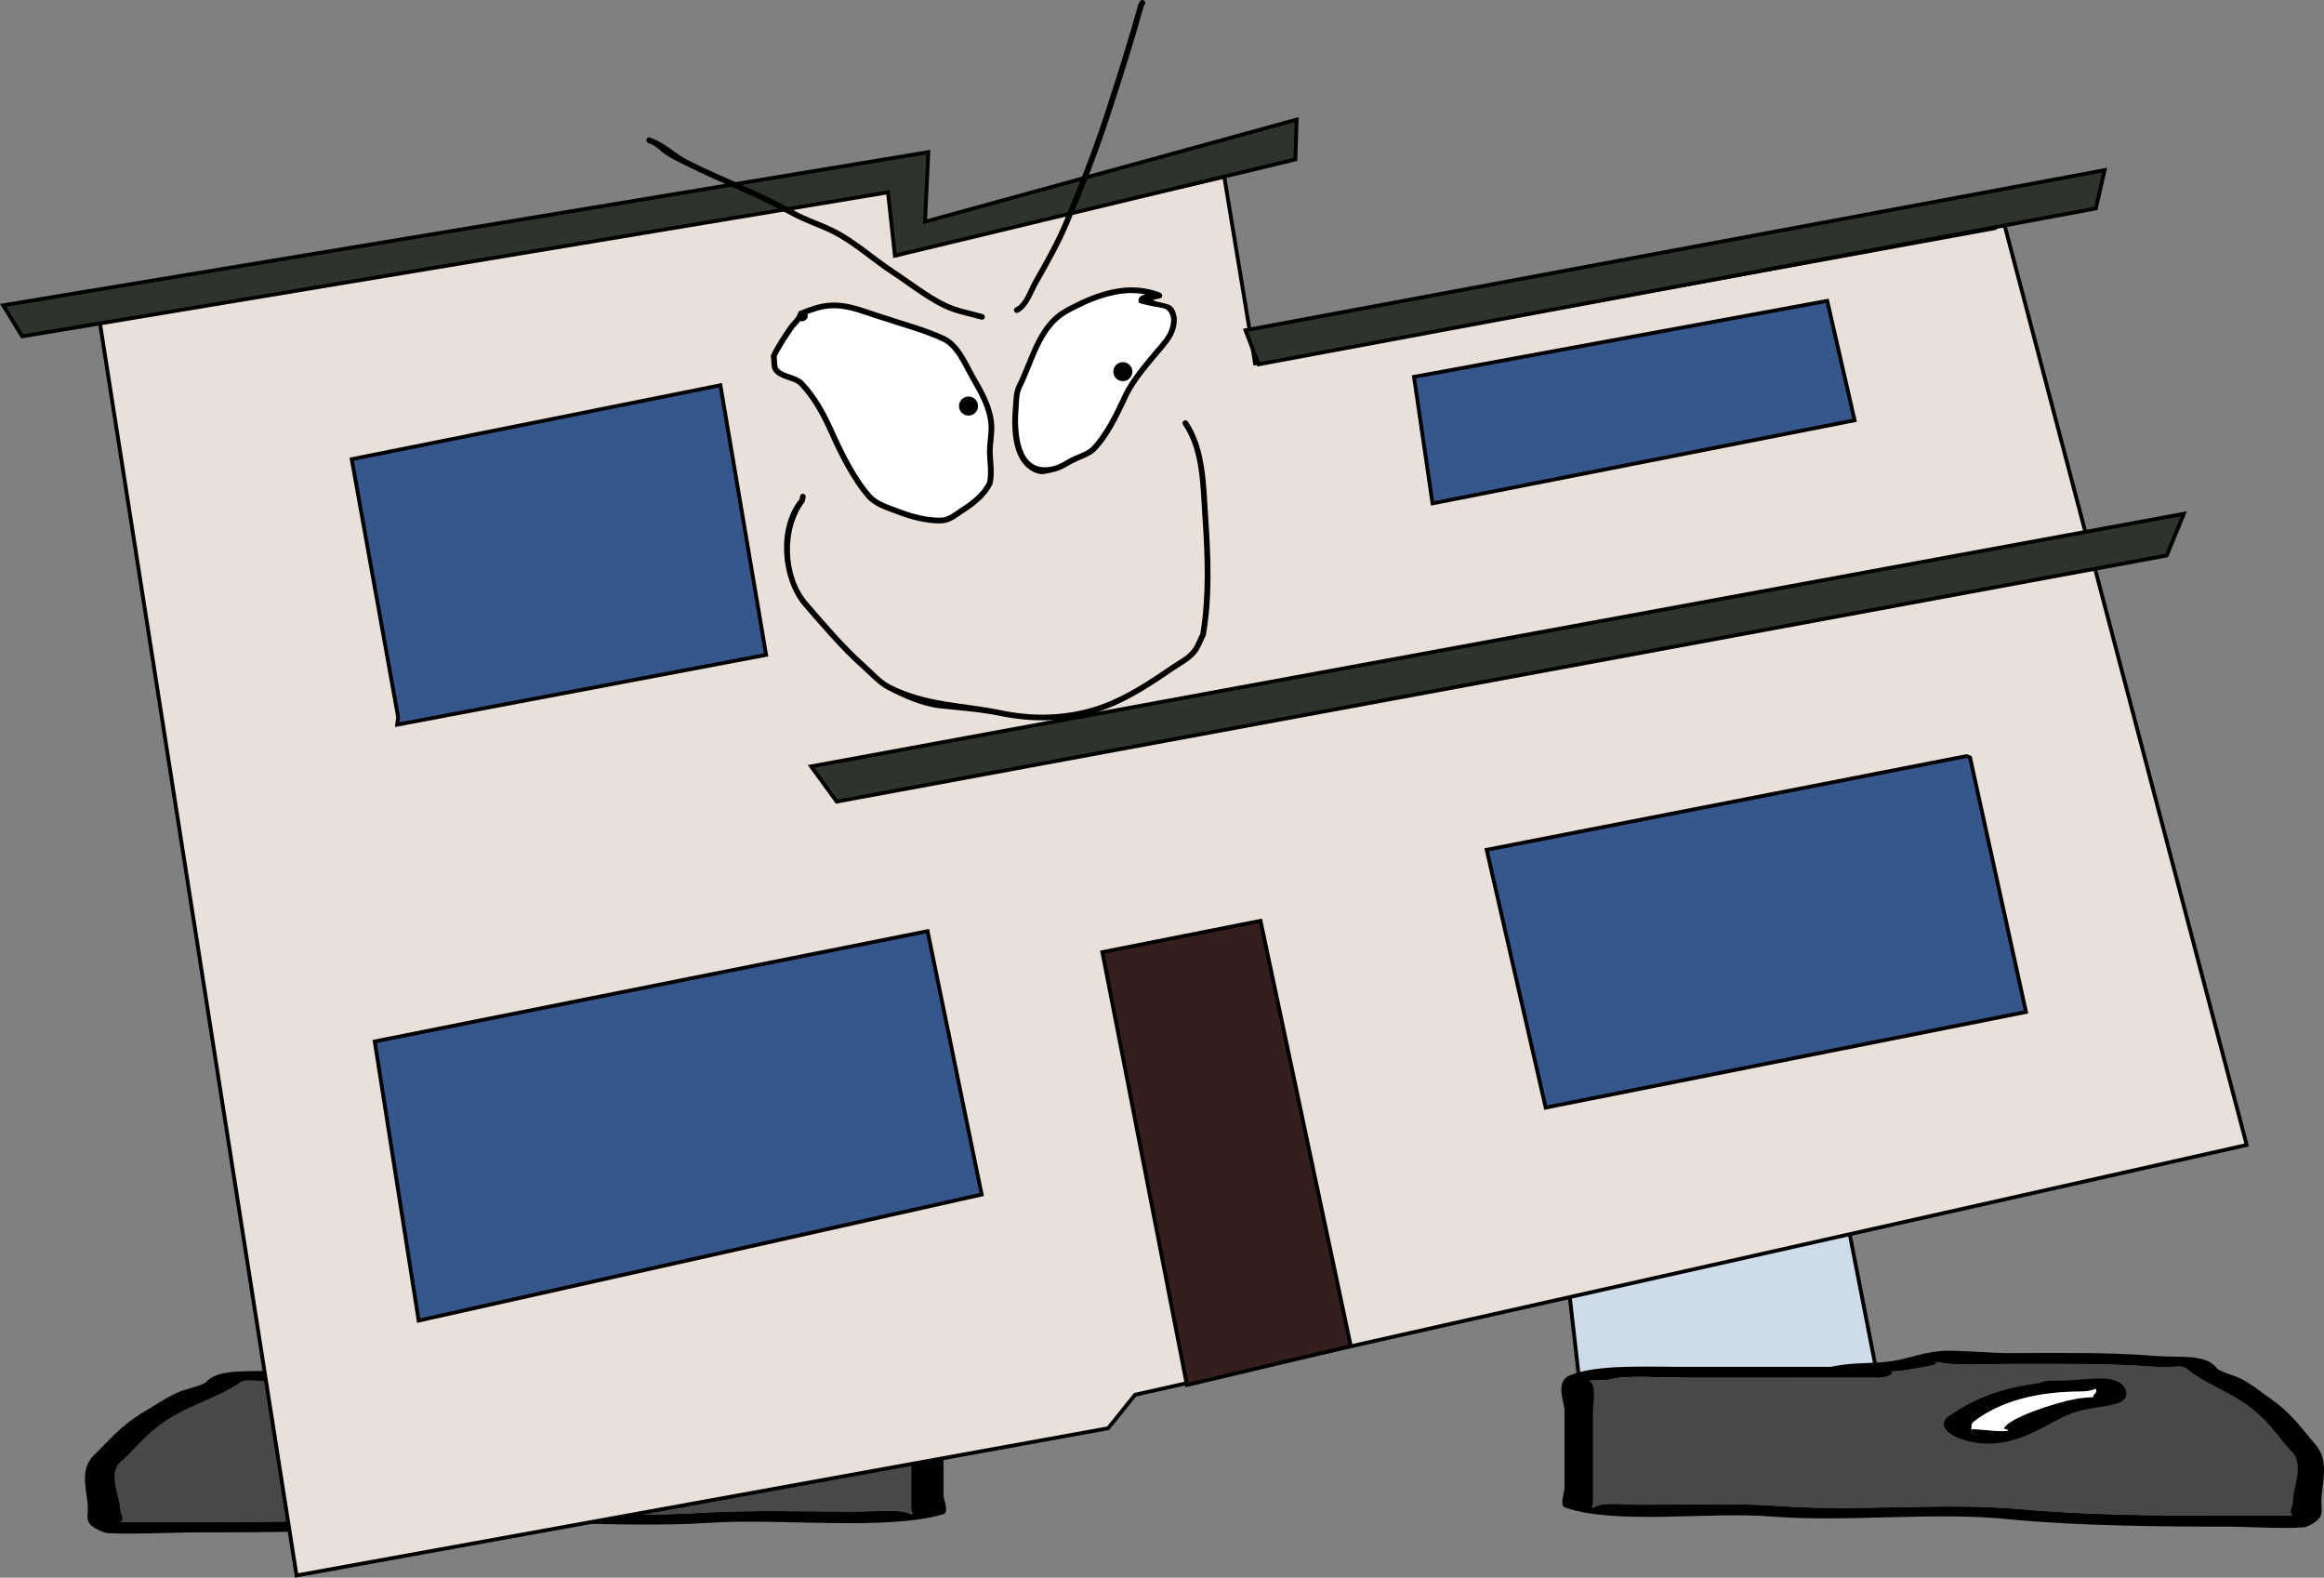 <svg version="1.1" xmlns="http://www.w3.org/2000/svg" xmlns:xlink="http://www.w3.org/1999/xlink" width="610.201" height="414.122" viewBox="0,0,610.201,414.122"><rect x="0" y="0" width="610.201" height="414.122" fill="#808080" stroke="none"/><g transform="translate(-10.597,44.776)"><g data-paper-data="{&quot;isPaintingLayer&quot;:true}" fill-rule="nonzero" stroke-linejoin="miter" stroke-miterlimit="10" stroke-dasharray="" stroke-dashoffset="0" style="mix-blend-mode: normal"><path d="M162.332,323.883l28.063,-100.264l78.41,-0.895l-16.507,101.159z" data-paper-data="{&quot;index&quot;:null}" fill="#cedce9" stroke="#000000" stroke-width="1" stroke-linecap="round"/><path d="M426.74,330.539l-14.6,-128.116l69.351,1.134l24.82,126.982z" data-paper-data="{&quot;index&quot;:null}" fill="#cedce9" stroke="#000000" stroke-width="1" stroke-linecap="round"/><path d="M512.908,314.577c-1.877,0.355 -3.722,0.558 -5.549,0.705c0.012,0.055 0.019,0.112 0.019,0.171c0,1.446 -3.821,1.446 -3.821,1.446c-16.877,0 -33.755,0 -50.632,0c-4.343,0 -15.15,-0.656 -18.353,0.209c-1.845,0.498 -3.166,0.449 -5.53,0.514c-0.267,0.007 -0.752,0.023 -1.181,0.033c2.286,0.618 1.181,6.326 1.181,7.922c0,6.749 0,13.499 0,20.248c0,1.205 0,2.411 0,3.616c0,0.482 -0.672,1.856 0,1.446c2.557,-1.558 7.547,-0.72 13.375,-0.723c11.487,-0.006 23.785,-0.47 35.067,0.312c20.602,1.559 42.752,-0.932 63.189,0.805c17.213,1.629 37.817,1.775 55.551,1.775c4.458,0 8.916,0 13.375,0c0.671,0 1.724,-0.034 2.814,-0.072c-1.097,-0.742 0.052,-2.536 0.052,-3.544c0,-3.765 3.335,-10.261 -0.759,-13.644c-3.618,-4.108 -5.907,-8.063 -11.808,-12.16c-4.354,-3.023 -11.133,-5.702 -14.736,-8.705c-1.747,-1.79 -3.31,-0.511 -8.999,-0.925c-12.587,-0.916 -25.21,-0.723 -38.213,-0.723c-4.74,0 -10.692,0.364 -15.285,0c-0.97,-0.077 -2.792,-0.363 -4.158,-0.597c2.498,0.73 -3.202,1.437 -5.597,1.89zM452.924,314.007c12.755,0 25.511,0 38.266,0c0.368,-0.07 0.736,-0.139 1.104,-0.209c4.847,-0.917 9.222,-0.674 13.375,-1.085c5.659,-0.56 9.043,-2.444 14.882,-2.893c3.354,-0.258 12.643,0.57 17.397,0.57c12.891,0 25.769,-0.279 38.213,0.723c6.991,0.563 12.898,-0.535 16.168,2.815c0.482,1.272 4.339,2.068 6.357,3.046c3.083,1.496 5.66,3.711 8.046,5.367c5.914,4.106 8.515,8.329 12.223,12.539c3.314,4.438 1.151,9.942 1.151,14.559c0,2.553 1.063,4.352 -3.821,6.508c-1.703,0.752 -17.438,0 -20.062,0c-18.292,0 -39.664,-0.183 -57.405,-1.862c-19.49,-2.156 -42.689,0.75 -62.834,-0.775c-16.234,-1.384 -41.291,2.303 -54.585,-2.425c-1.316,-0.468 0,-4.291 0,-5.062c0,-6.749 0,-13.499 0,-20.248c0,-2.257 -2.628,-7.644 1.359,-9.325c6.958,-2.932 19.979,-2.246 30.167,-2.246z" data-paper-data="{&quot;index&quot;:null}" fill="#000000" stroke="none" stroke-width="1" stroke-linecap="butt"/><path d="M507.305,315.213c1.827,-0.147 3.694,-0.352 5.571,-0.707c2.395,-0.453 8.118,-1.161 5.62,-1.891c1.366,0.234 3.203,0.52 4.173,0.597c4.593,0.364 10.599,0.004 15.338,0.004c13.003,0 25.708,-0.173 38.295,0.743c5.688,0.414 7.264,-0.859 9.01,0.93c3.603,3.003 10.41,5.704 14.765,8.727c5.902,4.097 8.198,8.08 11.816,12.188c4.094,3.383 0.741,9.904 0.741,13.669c0,1.008 -1.156,2.807 -0.059,3.549c-1.09,0.037 -2.145,0.073 -2.816,0.073c-4.458,0 -8.924,0.005 -13.382,0.005c-17.734,0 -38.422,-0.122 -55.635,-1.75c-20.437,-1.737 -42.79,0.74 -63.391,-0.819c-11.282,-0.782 -23.615,-0.334 -35.102,-0.328c-5.827,0.003 -10.822,-0.838 -13.379,0.72c-0.672,0.41 -0.003,-0.966 -0.003,-1.448c0,-1.205 -0.007,-2.416 -0.007,-3.622c0,-6.749 -0.008,-13.539 -0.008,-20.288c0,-1.596 1.117,-7.318 -1.169,-7.936c0.429,-0.01 0.915,-0.026 1.182,-0.033c2.364,-0.065 3.688,-0.018 5.533,-0.517c3.203,-0.865 14.02,-0.216 18.363,-0.216c16.877,0 33.845,-0.029 50.722,-0.029c0,0 3.84,-0.002 3.84,-1.449c0,-0.059 -0.006,-0.116 -0.018,-0.171z" data-paper-data="{&quot;noHover&quot;:false,&quot;origItem&quot;:[&quot;Path&quot;,{&quot;applyMatrix&quot;:true,&quot;segments&quot;:[[[579.60736,595.76373],[0.95609,-0.20262],[0.00646,0.07548]],[[579.61718,596],[0,-0.08208],[0,2]],[[577.61718,598],[0,0],[-8.83333,0]],[[551.11718,598],[8.83333,0],[-2.27308,0]],[[541.51161,598.28885],[1.67648,-1.19621],[-0.96568,0.68904]],[[538.61718,599],[1.23739,-0.09027],[-0.13966,0.01019]],[[537.99901,599.04541],[0.22447,-0.0134],[1.19653,0.85421]],[[538.61718,610],[0,-2.20646],[0,9.33333]],[[538.61718,638],[0,-9.33333],[0,1.66667]],[[538.61718,643],[0,-1.66667],[0,0.66667]],[[538.61718,645],[-0.35177,0.56631],[1.33831,-2.15456]],[[545.61718,644],[-3.04994,0.00386],[6.01206,-0.00761]],[[563.97058,644.43107],[-5.90478,-1.08158],[10.78253,2.15651]],[[597.04254,645.54479],[-10.6965,-2.40266],[9.00888,2.25222]],[[626.11718,648],[-9.28168,0],[2.33333,0]],[[633.11718,648],[-2.33333,0],[0.35109,0]],[[634.59021,647.90091],[-0.5707,0.05184],[-0.57412,-1.02596]],[[634.61718,643],[0,1.39387],[0,-5.20707]],[[634.21982,624.13246],[2.14282,4.67827],[-1.8936,-5.6808]],[[628.03948,607.31672],[3.08887,5.66543],[-2.2791,-4.1802]],[[620.32688,595.27881],[1.8857,4.15235],[-0.91417,-2.47477]],[[615.61718,594],[2.9771,0.57275],[-6.58756,-1.26734]],[[595.61718,593],[6.8054,0],[-2.48058,0]],[[587.61718,593],[2.40395,0.50364],[-0.50743,-0.10631]],[[585.44122,592.1748],[0.71481,0.32365],[1.30749,1.01011]],[[582.51161,594.78885],[1.25365,-0.62682],[-0.98239,0.4912]]],&quot;closed&quot;:true}],&quot;index&quot;:null}" fill="#484848" stroke="none" stroke-width="1" stroke-linecap="butt"/><path d="M560.875,320.515c0,-0.168 -0.053,-0.449 -0.104,-0.724c-0.197,0.112 -0.49,0.207 -0.868,0.289c-1.132,0.436 -2.85,0.436 -2.85,0.436c-14.555,0 -22.962,3.839 -28.108,7.878c-0.605,0.458 -0.552,1.01 -0.552,1.523c0,0.146 -0.037,0.377 -0.077,0.617c0.038,-0.077 0.135,-0.141 0.33,-0.181c0.864,-0.18 8.378,0.92 9.3,0.287c0.277,-0.19 -1.359,-0.226 -1.269,-0.441c1.11,-2.638 12.88,-6.628 18.666,-7.723c1.501,-0.284 3.19,-0.427 4.869,-0.492c-0.657,-0.387 0.661,-0.979 0.661,-1.468zM528.297,330.653c-0.087,0.514 -0.164,1.006 0.097,0.71c0.178,-0.202 -0.079,-0.486 -0.097,-0.71zM522.111,327.1c5.461,-3.897 12.725,-7.45 24.044,-8.848c1.063,-0.629 3.257,-0.629 3.257,-0.629h1.911c4.326,0 6.615,-0.57 11.262,-0.57c6.454,0 7.95,4.857 4.575,6.279c-2.13,0.898 -5.545,1.192 -8.396,1.731c-8.438,1.597 -11.569,6.186 -20.815,8.469c-9.8,2.42 -20.589,-2.835 -15.837,-6.432z" data-paper-data="{&quot;index&quot;:null}" fill="#000000" stroke="none" stroke-width="1" stroke-linecap="butt"/><path d="M560.914,319.742c0.051,0.276 0.112,0.561 0.112,0.728c0,0.489 -1.302,1.09 -0.645,1.477c-1.679,0.065 -3.378,0.202 -4.879,0.486c-5.786,1.095 -17.613,5.065 -18.723,7.703c-0.09,0.215 1.364,0.377 1.087,0.568c-0.922,0.633 -8.501,-0.486 -9.365,-0.306c-0.196,0.041 -0.291,0.104 -0.329,0.182c0.04,-0.24 0.07,-0.475 0.07,-0.62c0,-0.512 -0.07,-1.074 0.535,-1.533c5.145,-4.039 13.856,-7.963 28.411,-7.963c0,0 1.725,0.003 2.858,-0.433c0.378,-0.081 0.671,-0.177 0.868,-0.289z" data-paper-data="{&quot;noHover&quot;:false,&quot;origItem&quot;:[&quot;Path&quot;,{&quot;applyMatrix&quot;:true,&quot;segments&quot;:[[[607.563,601.99816],[0.02649,0.38155],[-0.10299,0.15484]],[[607.10872,602.39727],[0.1976,-0.11227],[-0.59254,0.60273]],[[605.61718,603],[0,0],[-7.618,0]],[[590.90604,613.89443],[2.69308,-5.58508],[-0.31682,0.63364]],[[590.61718,616],[0,-0.70843],[0,0.20156]],[[590.57685,616.85325],[0.02106,-0.33136],[0.02013,-0.10671]],[[590.74964,616.60263],[-0.10238,0.05628],[0.45234,-0.24865]],[[595.61718,617],[-0.48256,0.87548],[0.14503,-0.26312]],[[594.95308,616.3906],[-0.04725,0.29671],[0.58086,-3.64773]],[[604.72276,605.71115],[-3.02833,1.51416],[0.78545,-0.39273]],[[607.27135,605.03032],[-0.87898,0.0905],[-0.34365,-0.53523]],[[607.61718,603],[0,0.6759],[0,-0.23192]]],&quot;closed&quot;:true}],&quot;index&quot;:null}" fill="#ffffff" stroke="none" stroke-width="1" stroke-linecap="butt"/><path d="M154.873,318.207c-2.708,-0.43 -9.153,-1.101 -6.329,-1.794c-1.544,0.222 -3.604,0.493 -4.701,0.566c-5.193,0.346 -11.923,0 -17.282,0c-14.701,0 -28.974,-0.183 -43.204,0.686c-6.431,0.393 -8.199,-0.821 -10.174,0.878c-4.074,2.849 -11.738,5.392 -16.661,8.261c-6.673,3.888 -9.26,7.641 -13.351,11.539c-4.629,3.21 -0.858,9.374 -0.858,12.947c0,0.956 1.298,2.659 0.058,3.363c1.233,0.036 2.424,0.068 3.182,0.068c5.041,0 10.081,0 15.122,0c20.05,0 43.346,-0.139 62.808,-1.685c23.107,-1.649 48.15,0.716 71.443,-0.764c12.756,-0.742 26.66,-0.301 39.647,-0.296c6.589,0.003 12.231,-0.792 15.122,0.686c0.76,0.389 0,-0.915 0,-1.372c0,-1.144 0,-2.287 0,-3.431c0,-6.405 0,-12.809 0,-19.214c0,-1.514 -1.249,-6.931 1.335,-7.517c-0.485,-0.009 -1.034,-0.024 -1.335,-0.031c-2.673,-0.062 -4.167,-0.015 -6.253,-0.488c-3.622,-0.821 -15.84,-0.198 -20.75,-0.198c-19.082,0 -38.164,0 -57.246,0c0,0 -4.32,0 -4.32,-1.372c0,-0.056 0.007,-0.11 0.021,-0.162c-2.065,-0.139 -4.152,-0.332 -6.274,-0.669zM222.692,317.665c11.519,0 26.241,-0.652 34.107,2.131c4.508,1.595 1.536,6.707 1.536,8.848c0,6.405 0,12.809 0,19.214c0,0.731 1.488,4.359 0,4.803c-15.031,4.486 -43.361,0.988 -61.715,2.301c-22.776,1.447 -49.006,-1.31 -71.042,0.736c-20.058,1.593 -44.222,1.767 -64.903,1.767c-2.966,0 -20.757,0.714 -22.682,0c-5.522,-2.046 -4.32,-3.754 -4.32,-6.176c0,-4.381 -2.445,-9.604 1.302,-13.815c4.193,-3.995 7.133,-8.003 13.82,-11.899c2.697,-1.572 5.611,-3.674 9.097,-5.093c2.281,-0.929 6.642,-1.683 7.187,-2.891c3.696,-3.178 10.376,-2.137 18.28,-2.671c14.07,-0.951 28.629,-0.686 43.204,-0.686c5.375,0 15.878,-0.786 19.67,-0.541c6.601,0.426 10.428,2.214 16.826,2.745c4.695,0.39 9.642,0.159 15.122,1.029c0.416,0.066 0.832,0.132 1.248,0.198c14.422,0 28.843,0 43.265,0z" data-paper-data="{&quot;index&quot;:null}" fill="#000000" stroke="none" stroke-width="1" stroke-linecap="butt"/><path d="M161.207,318.81c-0.014,0.052 -0.021,0.106 -0.021,0.162c0,1.372 4.342,1.375 4.342,1.375c19.082,0 38.266,0.027 57.348,0.027c4.91,0 17.14,-0.616 20.761,0.205c2.086,0.473 3.583,0.428 6.256,0.49c0.302,0.007 0.851,0.022 1.336,0.032c-2.585,0.586 -1.322,6.016 -1.322,7.53c0,6.405 -0.009,12.847 -0.009,19.252c0,1.144 -0.007,2.293 -0.007,3.437c0,0.457 0.757,1.763 -0.003,1.374c-2.891,-1.478 -8.538,-0.681 -15.127,-0.683c-12.987,-0.005 -26.931,-0.431 -39.687,0.311c-23.293,1.48 -48.565,-0.871 -71.672,0.778c-19.461,1.546 -42.852,1.661 -62.902,1.661c-5.041,0 -10.09,-0.004 -15.13,-0.004c-0.758,0 -1.951,-0.033 -3.184,-0.069c1.24,-0.704 -0.066,-2.411 -0.066,-3.368c0,-3.573 -3.791,-9.76 0.838,-12.971c4.091,-3.898 6.687,-7.677 13.36,-11.565c4.923,-2.869 12.62,-5.432 16.693,-8.281c1.975,-1.698 3.756,-0.49 10.187,-0.883c14.231,-0.87 28.596,-0.705 43.297,-0.705c5.359,0 12.149,0.342 17.342,-0.003c1.096,-0.073 3.173,-0.344 4.718,-0.566c-2.824,0.693 3.646,1.365 6.354,1.795c2.122,0.337 4.234,0.532 6.299,0.671z" data-paper-data="{&quot;noHover&quot;:false,&quot;origItem&quot;:[&quot;Path&quot;,{&quot;applyMatrix&quot;:true,&quot;segments&quot;:[[[579.60736,595.76373],[0.95609,-0.20262],[0.00646,0.07548]],[[579.61718,596],[0,-0.08208],[0,2]],[[577.61718,598],[0,0],[-8.83333,0]],[[551.11718,598],[8.83333,0],[-2.27308,0]],[[541.51161,598.28885],[1.67648,-1.19621],[-0.96568,0.68904]],[[538.61718,599],[1.23739,-0.09027],[-0.13966,0.01019]],[[537.99901,599.04541],[0.22447,-0.0134],[1.19653,0.85421]],[[538.61718,610],[0,-2.20646],[0,9.33333]],[[538.61718,638],[0,-9.33333],[0,1.66667]],[[538.61718,643],[0,-1.66667],[0,0.66667]],[[538.61718,645],[-0.35177,0.56631],[1.33831,-2.15456]],[[545.61718,644],[-3.04994,0.00386],[6.01206,-0.00761]],[[563.97058,644.43107],[-5.90478,-1.08158],[10.78253,2.15651]],[[597.04254,645.54479],[-10.6965,-2.40266],[9.00888,2.25222]],[[626.11718,648],[-9.28168,0],[2.33333,0]],[[633.11718,648],[-2.33333,0],[0.35109,0]],[[634.59021,647.90091],[-0.5707,0.05184],[-0.57412,-1.02596]],[[634.61718,643],[0,1.39387],[0,-5.20707]],[[634.21982,624.13246],[2.14282,4.67827],[-1.8936,-5.6808]],[[628.03948,607.31672],[3.08887,5.66543],[-2.2791,-4.1802]],[[620.32688,595.27881],[1.8857,4.15235],[-0.91417,-2.47477]],[[615.61718,594],[2.9771,0.57275],[-6.58756,-1.26734]],[[595.61718,593],[6.8054,0],[-2.48058,0]],[[587.61718,593],[2.40395,0.50364],[-0.50743,-0.10631]],[[585.44122,592.1748],[0.71481,0.32365],[1.30749,1.01011]],[[582.51161,594.78885],[1.25365,-0.62682],[-0.98239,0.4912]]],&quot;closed&quot;:true}],&quot;index&quot;:null}" fill="#484848" stroke="none" stroke-width="1" stroke-linecap="butt"/><path d="M100.64,323.841c0,0.464 1.489,1.026 0.747,1.393c1.899,0.062 3.809,0.198 5.506,0.467c6.542,1.039 19.85,4.825 21.105,7.328c0.102,0.204 -1.748,0.238 -1.435,0.418c1.042,0.601 9.538,-0.443 10.515,-0.273c0.221,0.039 0.33,0.099 0.373,0.172c-0.045,-0.227 -0.087,-0.447 -0.087,-0.586c0,-0.486 0.06,-1.01 -0.624,-1.445c-5.818,-3.833 -15.323,-7.476 -31.779,-7.476c0,0 -1.942,0 -3.222,-0.414c-0.427,-0.077 -0.759,-0.168 -0.981,-0.274c-0.057,0.262 -0.117,0.528 -0.117,0.687zM137.364,334.134c0.295,0.281 0.208,-0.185 0.11,-0.673c-0.021,0.212 -0.311,0.481 -0.11,0.673zM144.468,330.089c5.372,3.413 -6.826,8.4 -17.906,6.103c-10.454,-2.167 -13.994,-6.521 -23.534,-8.036c-3.223,-0.512 -7.085,-0.791 -9.493,-1.643c-3.816,-1.35 -2.124,-5.959 5.172,-5.959c5.254,0 7.842,0.541 12.733,0.541h2.16c0,0 2.48,0 3.682,0.597c12.798,1.327 21.01,4.699 27.185,8.396z" data-paper-data="{&quot;index&quot;:null}" fill="#000000" stroke="none" stroke-width="1" stroke-linecap="butt"/><path d="M100.596,323.108c0.222,0.106 0.555,0.197 0.981,0.274c1.28,0.414 3.231,0.411 3.231,0.411c16.457,0 26.305,3.724 32.122,7.556c0.684,0.435 0.605,0.968 0.605,1.454c0,0.138 0.034,0.361 0.079,0.589c-0.043,-0.073 -0.151,-0.134 -0.372,-0.172c-0.977,-0.171 -9.546,0.891 -10.589,0.291c-0.313,-0.181 1.331,-0.335 1.229,-0.539c-1.255,-2.503 -14.627,-6.27 -21.169,-7.309c-1.697,-0.27 -3.618,-0.4 -5.517,-0.462c0.742,-0.367 -0.729,-0.938 -0.729,-1.402c0,-0.159 0.07,-0.429 0.127,-0.691z" data-paper-data="{&quot;noHover&quot;:false,&quot;origItem&quot;:[&quot;Path&quot;,{&quot;applyMatrix&quot;:true,&quot;segments&quot;:[[[607.563,601.99816],[0.02649,0.38155],[-0.10299,0.15484]],[[607.10872,602.39727],[0.1976,-0.11227],[-0.59254,0.60273]],[[605.61718,603],[0,0],[-7.618,0]],[[590.90604,613.89443],[2.69308,-5.58508],[-0.31682,0.63364]],[[590.61718,616],[0,-0.70843],[0,0.20156]],[[590.57685,616.85325],[0.02106,-0.33136],[0.02013,-0.10671]],[[590.74964,616.60263],[-0.10238,0.05628],[0.45234,-0.24865]],[[595.61718,617],[-0.48256,0.87548],[0.14503,-0.26312]],[[594.95308,616.3906],[-0.04725,0.29671],[0.58086,-3.64773]],[[604.72276,605.71115],[-3.02833,1.51416],[0.78545,-0.39273]],[[607.27135,605.03032],[-0.87898,0.0905],[-0.34365,-0.53523]],[[607.61718,603],[0,0.6759],[0,-0.23192]]],&quot;closed&quot;:true}],&quot;index&quot;:null}" fill="#ffffff" stroke="none" stroke-width="1" stroke-linecap="butt"/><g><g><path d="M36.715,39.221l207.763,-34.049l1.783,16.495l85.782,-20.065l8.088,48.993l194.302,-35.491l2.015,-2.594l64.057,243.255l-291.873,65.562l-7.065,8.791l-213.105,38.643z" fill="#e9e0d9" stroke="#000000" stroke-width="1" stroke-linecap="round"/><path d="M108.984,228.592l145.166,-28.949l14.199,69.135l-147.826,33.085z" fill="#36578c" stroke="#000000" stroke-width="1" stroke-linecap="round"/><path d="M115.128,143.431l-12.185,-67.676l96.808,-19.41l12,70.781l-96.863,18.319z" fill="#36578c" stroke="#000000" stroke-width="1" stroke-linecap="round"/><path d="M11.412,35.356l242.927,-40.202l-0.863,18.268l97.578,-26.8l-0.333,10.453l-105.153,25.279l-1.813,-16.647l-227.338,37.807z" fill="#2e332c" stroke="#000000" stroke-width="1" stroke-linecap="round"/><path d="M337.622,41.915l225.574,-42.03l-2.3,10.047l-219.848,40.919z" fill="#2e332c" stroke="#000000" stroke-width="1" stroke-linecap="round"/><path d="M381.861,54.147l108.508,-19.949l7.182,31.344l-110.822,21.814z" fill="#36578c" stroke="#000000" stroke-width="1" stroke-linecap="round"/><path d="M527.866,154.058l14.69,66.796l-126.121,25.097l-15.488,-67.665l125.982,-24.598z" fill="#36578c" stroke="#000000" stroke-width="1" stroke-linecap="round"/><path d="M322.234,318.763l-22.199,-113.62l41.532,-8.215l23.703,111.636z" fill="#341f1c" stroke="#000000" stroke-width="1" stroke-linecap="round"/><path d="M223.567,156.391l360.434,-66.303l-4.487,10.944l-349.234,64.603z" fill="#2e332c" stroke="#000000" stroke-width="1" stroke-linecap="round"/><path d="M309.619,34.574c0.067,0.235 2.894,0.823 3.291,0.918c2.929,0.702 4.588,0.082 5.213,3.268c0.189,3.817 -2.393,6.096 -4.636,8.795c-3.277,3.943 -6.641,7.854 -8.67,12.681c-2.019,4.237 -4.366,8.986 -7.657,12.399c-1.05,1.088 -3.148,1.764 -4.482,2.358c-2.344,1.043 -3.548,2.276 -6.109,2.773c-8.629,1.674 -9.089,-9.448 -8.568,-15.513c0.163,-1.894 0.007,-3.389 0.806,-5.167c2.998,-5.922 4.578,-13.453 9.781,-17.991c1.972,-1.72 4.758,-2.863 7.075,-4.023c5.23,-2.275 10.324,-3.635 15.689,-2.624c-1.146,0.275 -2.092,0.859 -1.733,2.126z" data-paper-data="{&quot;noHover&quot;:false,&quot;origItem&quot;:[&quot;Path&quot;,{&quot;applyMatrix&quot;:true,&quot;segments&quot;:[[[351.92467,24.91393],[-1.17776,0.0514],[-5.0738,-2.01429]],[[336.05337,24.5144],[5.56723,-1.23701],[-2.49563,0.69816]],[[328.36282,27.11354],[2.2634,-1.31293],[-5.97206,3.4642]],[[315.3669,42.869],[4.07069,-5.24265],[-1.12286,1.59346]],[[313.59068,47.77608],[0.52046,-1.82789],[-1.66695,5.85443]],[[319.02846,64.6056],[-8.78995,0],[2.60846,0]],[[325.54511,63.04143],[-2.49932,0.57787],[1.42263,-0.32893]],[[330.38469,61.57669],[-1.23772,0.86849],[3.88074,-2.72304]],[[340.21963,50.87259],[-2.78883,3.77482],[2.91048,-4.35307]],[[351.12813,40.12515],[-3.96764,3.24679],[2.71516,-2.22187]],[[357.35797,32.38569],[-0.54096,3.78331],[-0.00611,-3.24723]],[[352.87014,28.19433],[2.7419,1.24696],[-0.37111,-0.16877]],[[349.81918,26.67133],[0.0206,0.24302],[-0.11119,-1.31205]]],&quot;closed&quot;:true}]}" fill="#ffffff" stroke="none" stroke-width="0.5" stroke-linecap="butt"/><path d="M221.874,37.771l-0.346,-0.51c0.742,-0.321 1.545,-0.559 2.273,-0.822c7.157,-2.591 12.109,0.175 18.874,2.232c5.085,1.674 10.76,3.214 15.524,5.397c3.894,1.784 5.802,6.696 7.755,10.117c2.256,3.951 4.624,7.933 4.938,12.562c0.161,2.379 -0.448,4.837 -0.395,7.224c0.062,2.736 0.576,5.325 -0.009,8.039c-1.527,3.211 -4.467,5.385 -7.364,7.259c-1.894,1.225 -3.273,2.581 -5.693,2.599c-3.499,0.026 -7.543,-1.014 -10.773,-2.268c-2.698,-1.047 -5.911,-1.896 -7.916,-4.154c-3.965,-4.465 -7.425,-11.506 -9.854,-16.95c-2.022,-4.525 -4.434,-8.975 -7.832,-12.561c-1.718,-1.813 -5.676,-1.741 -6.846,-3.842c-0.502,-0.901 -0.231,-2.388 -0.471,-3.386c1.237,-2.592 2.976,-5.225 4.62,-7.582c0.608,-0.872 1.713,-1.745 2.158,-2.718c0.093,0.166 0.386,0.573 0.946,0.343c0.694,-0.284 0.411,-0.979 0.411,-0.979z" data-paper-data="{&quot;noHover&quot;:false,&quot;origItem&quot;:[&quot;Path&quot;,{&quot;applyMatrix&quot;:true,&quot;segments&quot;:[[[262.53939,13.98753],[0.73544,-0.14709],[-0.5932,0.11864]],[[261.67657,13.47],[0.0592,0.18064],[-0.62288,0.87025]],[[259.04419,15.72453],[0.76339,-0.74054],[-2.06268,2.00092]],[[253.07416,22.27884],[1.70811,-2.3087],[0.04601,1.02564]],[[252.89435,25.68875],[-0.32078,-0.9798],[0.74817,2.28526]],[[258.88412,30.76192],[-1.34134,-2.10688],[2.65332,4.16765]],[[264.18665,44.55317],[-1.12351,-4.82715],[1.34832,5.80694]],[[270.60241,63.02996],[-3.04192,-5.13856],[1.53866,2.59918]],[[277.56629,68.61195],[-2.44885,-1.54115],[2.93256,1.84637]],[[287.69369,72.89147],[-3.43967,-0.64065],[2.37896,0.44309]],[[293.76846,71.42771],[-2.09271,0.84209],[3.20042,-1.28782]],[[302.36704,65.71323],[-2.11047,2.86102],[1.09105,-2.55346]],[[303.89984,57.83196],[-0.46059,2.69768],[0.40189,-2.35386]],[[305.65783,50.82622],[-0.29477,2.36661],[0.57347,-4.60414]],[[303.20103,37.57898],[1.46264,4.30844],[-1.26521,-3.73004]],[[297.52662,26.19333],[3.48298,2.49261],[-4.26134,-3.04965]],[[283.34392,17.95494],[4.67312,2.61213],[-6.24919,-3.30814]],[[265.26946,12.16504],[7.51953,-1.18026],[-0.7641,0.11993]],[[262.88476,12.53799],[0.78928,-0.17414],[0,0]],[263.12774,13.10501]],&quot;closed&quot;:true}]}" fill="#ffffff" stroke="#000000" stroke-width="1.5" stroke-linecap="butt"/><path d="M262.44,62.286c-0.263,-1.355 0.623,-2.667 1.978,-2.93c1.355,-0.263 2.667,0.623 2.93,1.978c0.263,1.355 -0.623,2.667 -1.978,2.93c-1.355,0.263 -2.667,-0.623 -2.93,-1.978z" fill="#000000" stroke="none" stroke-width="0.5" stroke-linecap="butt"/><path d="M302.961,53.255c-0.263,-1.355 0.623,-2.667 1.978,-2.93c1.355,-0.263 2.667,0.623 2.93,1.978c0.263,1.355 -0.623,2.667 -1.978,2.93c-1.355,0.263 -2.667,-0.623 -2.93,-1.978z" fill="#000000" stroke="none" stroke-width="0.5" stroke-linecap="butt"/><path d="M180.457,-8.377c0.42,-0.622 1.041,-0.202 1.041,-0.202l-0.012,0.038c3.317,0.968 6.527,4.212 9.738,5.818c9.213,4.609 18.785,8.149 27.802,13.18c3.411,1.903 7.105,3.011 10.587,4.741c5.648,2.806 10.416,7.26 15.664,10.695c4.453,2.916 8.956,6.539 13.746,8.863c2.867,1.391 6.533,2.058 9.605,2.914c0,0 0.722,0.202 0.521,0.924c-0.202,0.722 -0.924,0.521 -0.924,0.521c-3.155,-0.88 -6.88,-1.575 -9.831,-2.998c-4.86,-2.342 -9.425,-6.015 -13.938,-8.969c-5.199,-3.405 -9.929,-7.844 -15.528,-10.616c-3.501,-1.733 -7.205,-2.853 -10.632,-4.765c-8.997,-5.019 -18.549,-8.549 -27.743,-13.148c-1.809,-0.905 -3.685,-1.772 -5.355,-2.925c-1.412,-0.975 -2.433,-2.348 -4.116,-2.79l-0.424,-0.24c0,0 -0.622,-0.42 -0.202,-1.041z" fill="#000000" stroke="none" stroke-width="0.5" stroke-linecap="butt"/><path d="M310.957,-44.631c0.622,0.42 0.202,1.041 0.202,1.041l-0.178,0.195c-2.67,9.57 -5.624,18.878 -8.7,28.332c-3.19,9.805 -6.934,19.408 -10.93,28.909c-2.379,5.657 -5.263,10.706 -8.275,16.039c-1.446,2.561 -2.469,5.983 -5.151,7.4c0,0 -0.669,0.34 -1.008,-0.329c-0.34,-0.669 0.329,-1.008 0.329,-1.008c2.295,-1.103 3.308,-4.648 4.524,-6.801c2.984,-5.284 5.841,-10.278 8.198,-15.883c3.98,-9.462 7.709,-19.025 10.886,-28.791c3.069,-9.435 6.017,-18.72 8.681,-28.271l0.379,-0.631c0,0 0.42,-0.622 1.041,-0.202z" fill="#000000" stroke="none" stroke-width="0.5" stroke-linecap="butt"/><path d="M221.547,84.868c0.737,0.141 0.596,0.877 0.596,0.877l-0.241,1.144c-5.502,7.127 -5.138,19.701 0.821,26.486c4.817,5.551 9.652,11.284 15.153,16.179c2.024,1.801 4.057,4.183 6.475,5.408c9.431,4.847 19.093,4.613 29.283,6.737c9.707,2.042 19.951,1.355 29.034,-2.676c5.566,-2.47 10.312,-5.662 15.324,-9.076c1.865,-1.27 4.083,-2.354 5.544,-4.129c0.95,-1.154 1.55,-2.953 2.232,-4.289c1.632,-10.042 1.246,-20.258 0.558,-30.381c-0.548,-8.068 -0.427,-17.563 -5.101,-24.421c0,0 -0.421,-0.62 0.199,-1.042c0.62,-0.421 1.042,0.199 1.042,0.199c4.828,7.135 4.788,16.782 5.357,25.162c0.699,10.295 1.146,20.749 -0.63,30.95c-0.739,1.489 -1.422,3.452 -2.474,4.743c-1.561,1.915 -3.882,3.084 -5.885,4.448c-5.086,3.465 -9.91,6.7 -15.559,9.207c-9.388,4.166 -19.917,4.847 -29.948,2.774c-5.361,-1.117 -10.723,-1.444 -16.127,-2.053c-4.645,-0.524 -9.437,-2.712 -13.535,-4.818c-2.542,-1.322 -4.65,-3.719 -6.787,-5.622c-5.549,-4.94 -10.429,-10.717 -15.289,-16.316c-6.044,-7.037 -7.188,-20.726 -1.051,-28.096l0.13,-0.799c0,0 0.141,-0.737 0.877,-0.596z" fill="#000000" stroke="none" stroke-width="0.5" stroke-linecap="butt"/></g><path d="M313.299,34.054c0.491,0.152 0.907,0.298 1.06,0.335c3.315,0.799 4.514,0.587 5.213,4.222c0.216,4.34 -2.443,6.885 -5.001,9.951c-3.189,3.823 -6.456,7.562 -8.423,12.255c-2.076,4.361 -4.466,9.323 -7.901,12.804c-1.211,1.228 -3.414,2.013 -4.94,2.691c-2.388,1.061 -3.762,2.364 -6.43,2.882c-1.283,0.249 -2.592,0.738 -3.899,0.301c-6.773,-2.264 -6.928,-11.569 -6.425,-17.375c0.181,-2.092 0.084,-3.707 0.95,-5.684c3.124,-6.146 4.732,-13.759 10.16,-18.458c2.082,-1.802 4.933,-2.993 7.372,-4.216c6.62,-2.88 13.049,-4.325 20.011,-1.797c0,0 0.135,0.049 0.266,0.164c0.211,0.098 0.373,0.292 0.42,0.537c0.079,0.407 -0.187,0.8 -0.593,0.879l-1.335,0.259c-0.166,0.087 -0.334,0.17 -0.505,0.248zM311.327,32.491c-5.365,-1.011 -10.427,0.356 -15.657,2.63c-2.317,1.161 -5.083,2.296 -7.055,4.016c-5.203,4.538 -6.76,12.02 -9.757,17.942c-0.799,1.778 -0.646,3.262 -0.809,5.156c-0.521,6.065 -0.086,17.16 8.543,15.486c2.561,-0.497 3.756,-1.733 6.099,-2.777c1.334,-0.594 3.422,-1.271 4.472,-2.36c3.291,-3.412 5.597,-8.144 7.616,-12.381c2.028,-4.828 5.385,-8.685 8.662,-12.628c2.242,-2.698 4.831,-4.967 4.642,-8.784c-0.624,-3.187 -2.275,-2.558 -5.204,-3.26c-0.396,-0.095 -3.219,-0.679 -3.285,-0.914c-0.359,-1.267 0.586,-1.851 1.732,-2.126z" fill="#000000" stroke="none" stroke-width="0.5" stroke-linecap="butt"/></g></g></g></svg>